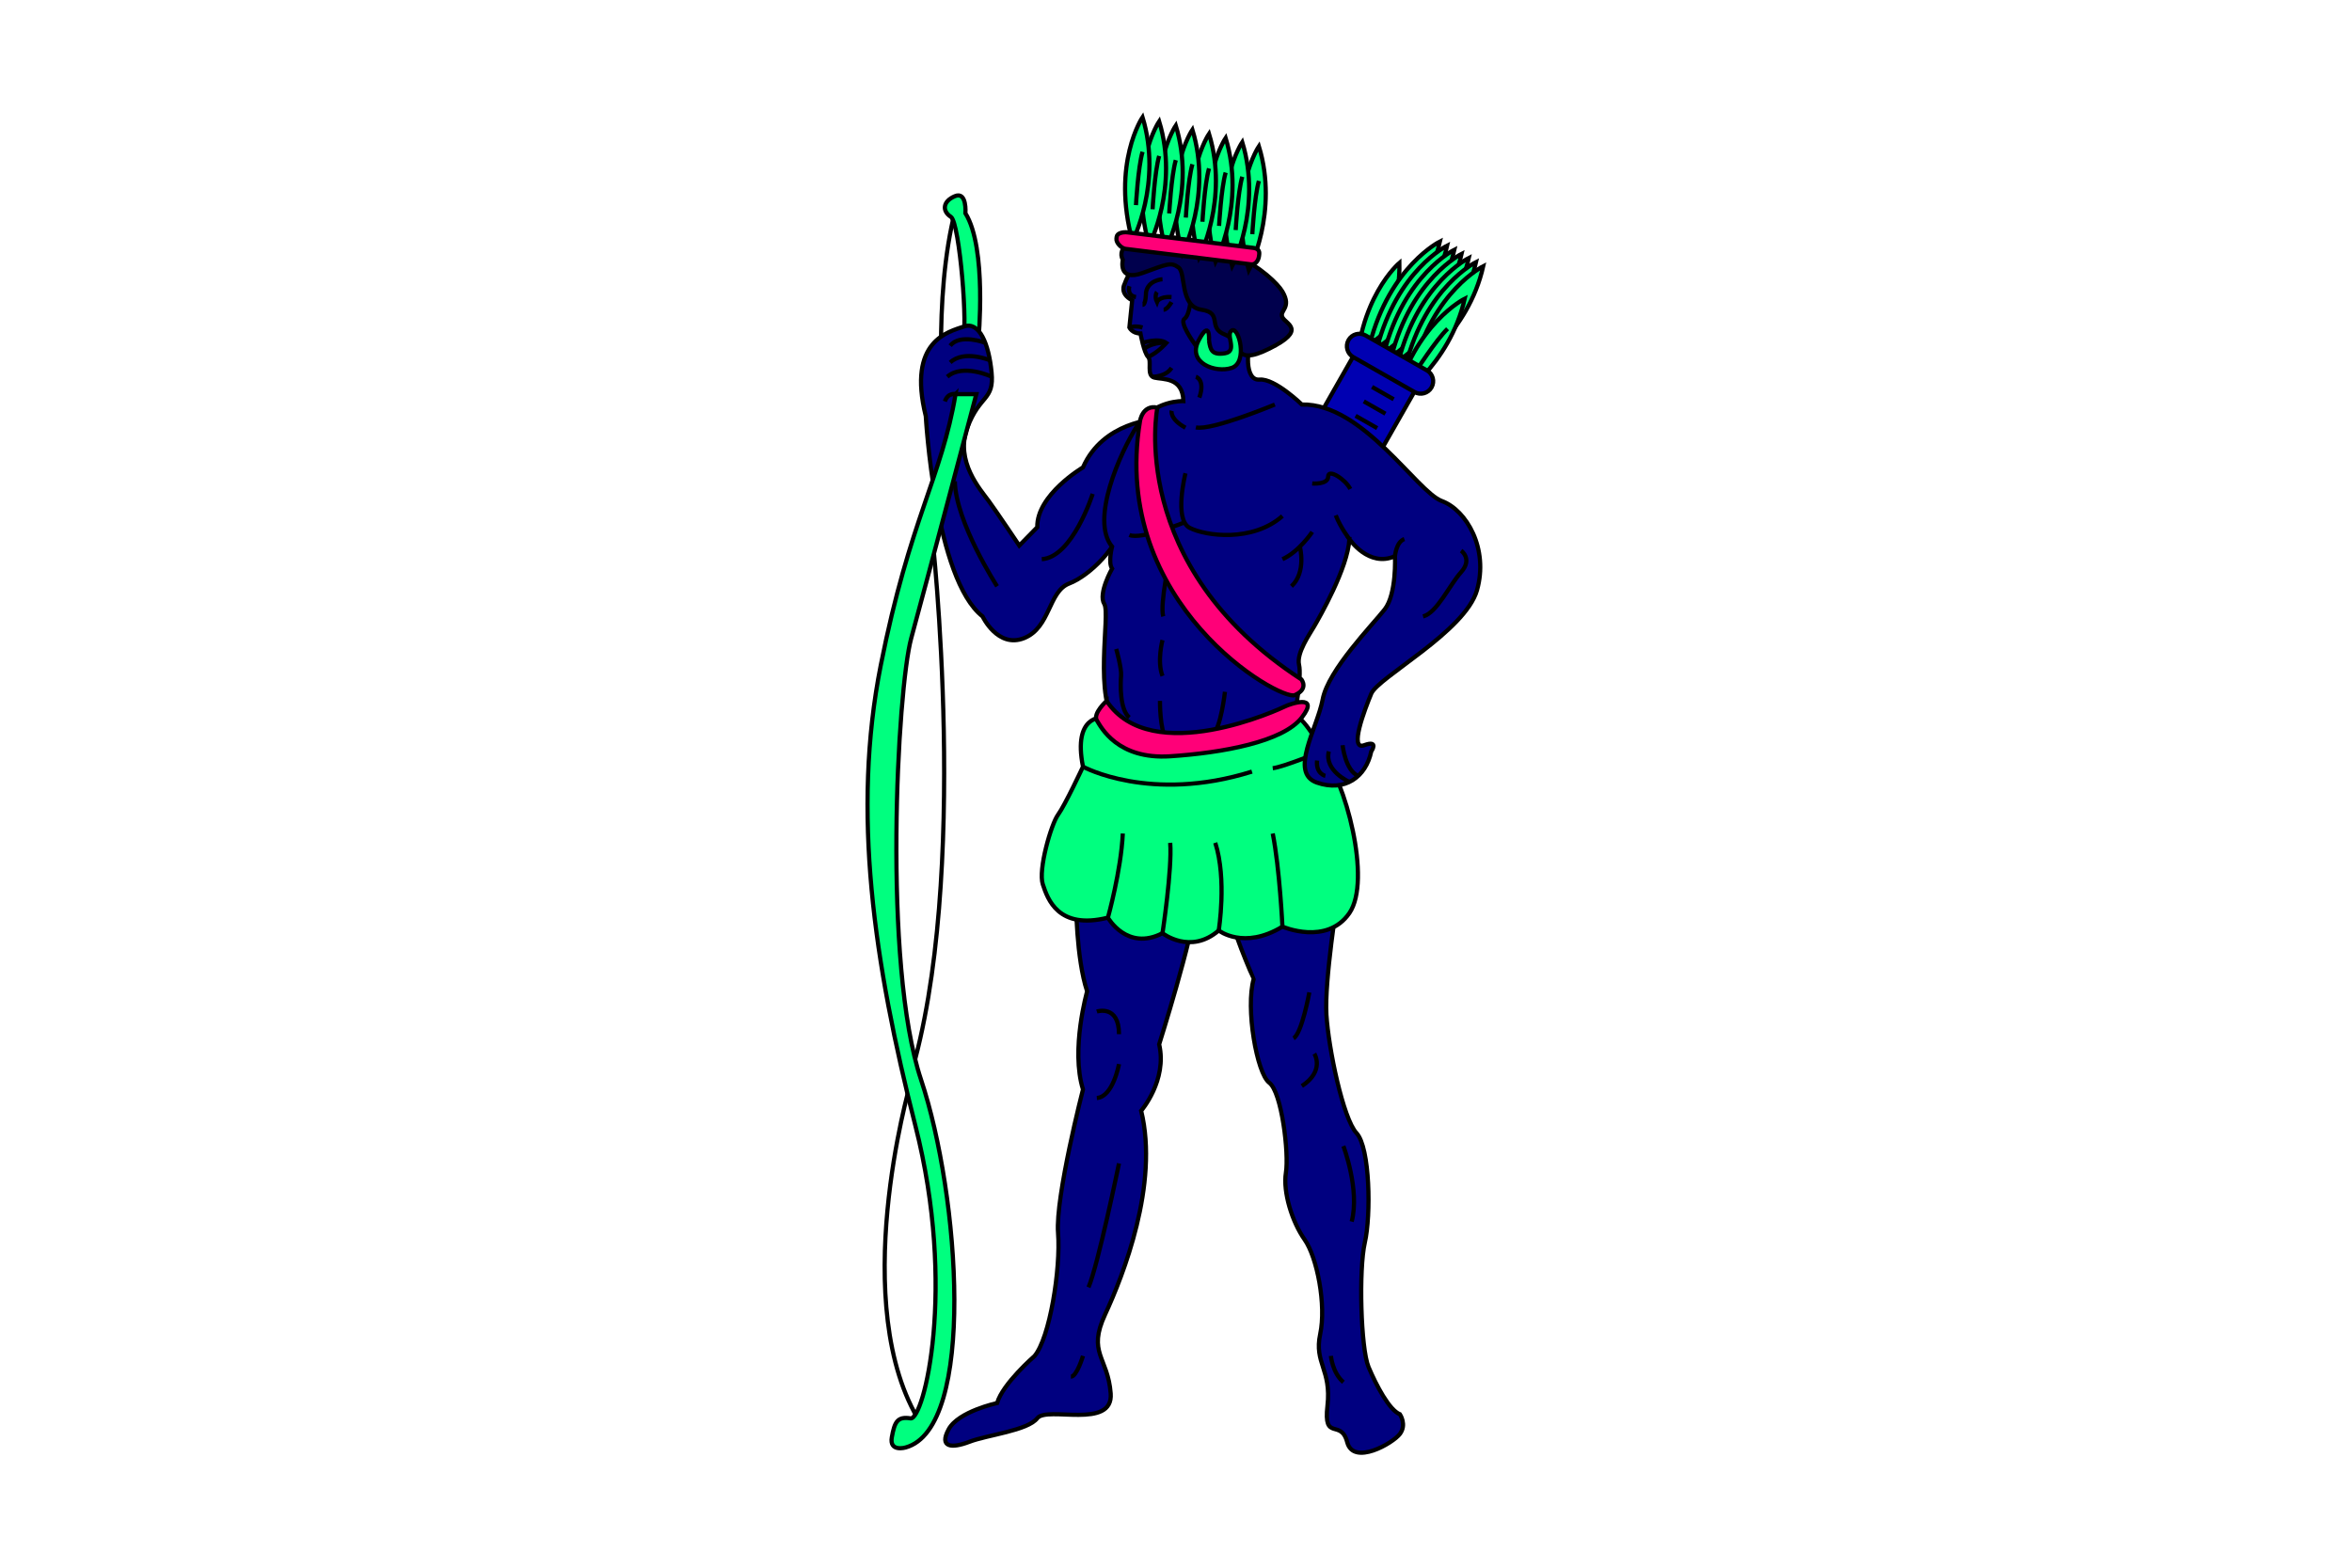 <?xml version="1.0" encoding="UTF-8" standalone="no"?>
<!-- Created with Inkscape (http://www.inkscape.org/) -->

<svg
   width="768"
   height="512"
   viewBox="0 0 203.2 135.467"
   version="1.1"
   id="SVGRoot"
   inkscape:version="1.2.1 (9c6d41e410, 2022-07-14)"
   sodipodi:docname="native_shieldholder.svg"
   inkscape:export-filename="native_shieldholder.png"
   inkscape:export-xdpi="96"
   inkscape:export-ydpi="96"
   xmlns:inkscape="http://www.inkscape.org/namespaces/inkscape"
   xmlns:sodipodi="http://sodipodi.sourceforge.net/DTD/sodipodi-0.dtd"
   xmlns="http://www.w3.org/2000/svg"
   xmlns:svg="http://www.w3.org/2000/svg"
   xmlns:rdf="http://www.w3.org/1999/02/22-rdf-syntax-ns#"
   xmlns:cc="http://creativecommons.org/ns#"
   xmlns:dc="http://purl.org/dc/elements/1.1/">
  <sodipodi:namedview
     id="base"
     pagecolor="#ffffff"
     bordercolor="#666666"
     borderopacity="1.0"
     inkscape:pageopacity="0.0"
     inkscape:pageshadow="2"
     inkscape:zoom="0.35"
     inkscape:cx="1412.8571"
     inkscape:cy="971.42857"
     inkscape:document-units="mm"
     inkscape:current-layer="SVGRoot"
     showgrid="false"
     inkscape:window-width="853"
     inkscape:window-height="623"
     inkscape:window-x="-8"
     inkscape:window-y="-8"
     inkscape:window-maximized="1"
     inkscape:showpageshadow="0"
     inkscape:pagecheckerboard="true"
     inkscape:deskcolor="#d1d1d1" />
  <defs
     id="defs10953" />
  <g
     id="g496"
     transform="matrix(0.359,0,0,0.359,62.27,2.646)"
     inkscape:label="native_shieldholder">
    <g
       id="g288"
       inkscape:label="pijlenhouder">
      <g
         id="g3529"
         inkscape:label="pijlen"
         transform="translate(-3.053,3.053)">
        <g
           id="g3540"
           inkscape:label="pijlen">
          <path
             fill="#bc312e"
             stroke="#383634"
             stroke-miterlimit="10"
             d="m 166.371,52.847 c 0,0 -10.276,8.689 -10.452,28.042 0,0 10.795,-11.492 10.452,-28.042 z"
             id="path208"
             style="fill:#00ff7f;fill-opacity:1;stroke:#000000;stroke-width:1.01;stroke-dasharray:none;stroke-opacity:1" />
          <path
             fill="#bc312e"
             stroke="#383634"
             stroke-miterlimit="10"
             d="m 176.123,47.712 c 0,0 -12.064,5.964 -16.886,24.708 0,0 13.242,-8.56 16.886,-24.708 z"
             id="path216"
             style="fill:#00ff7f;fill-opacity:1;stroke:#000000;stroke-width:1.01;stroke-dasharray:none;stroke-opacity:1" />
          <path
             fill="#bc312e"
             stroke="#383634"
             stroke-miterlimit="10"
             d="m 177.86,48.703 c 0,0 -12.064,5.964 -16.886,24.708 0.001,0 13.242,-8.56 16.886,-24.708 z"
             id="path224"
             style="fill:#00ff7f;fill-opacity:1;stroke:#000000;stroke-width:1.01;stroke-dasharray:none;stroke-opacity:1" />
          <path
             fill="#bc312e"
             stroke="#383634"
             stroke-miterlimit="10"
             d="m 179.598,49.693 c 0,0 -12.064,5.965 -16.886,24.708 0,0.001 13.241,-8.56 16.886,-24.708 z"
             id="path232"
             style="fill:#00ff7f;fill-opacity:1;stroke:#000000;stroke-width:1.01;stroke-dasharray:none;stroke-opacity:1" />
          <path
             fill="#bc312e"
             stroke="#383634"
             stroke-miterlimit="10"
             d="m 181.335,50.684 c 0,0 -12.064,5.964 -16.886,24.708 0,0.001 13.241,-8.56 16.886,-24.708 z"
             id="path240"
             style="fill:#00ff7f;fill-opacity:1;stroke:#000000;stroke-width:1.01;stroke-dasharray:none;stroke-opacity:1" />
          <path
             fill="#bc312e"
             stroke="#383634"
             stroke-miterlimit="10"
             d="m 183.073,51.675 c 0,0 -12.064,5.964 -16.886,24.708 0,0 13.241,-8.56 16.886,-24.708 z"
             id="path248"
             style="fill:#00ff7f;fill-opacity:1;stroke:#000000;stroke-width:1.01;stroke-dasharray:none;stroke-opacity:1" />
          <path
             fill="#bc312e"
             stroke="#383634"
             stroke-miterlimit="10"
             d="m 184.81,52.666 c 0,0 -12.064,5.964 -16.886,24.708 0,0 13.242,-8.561 16.886,-24.708 z"
             id="path256"
             style="fill:#00ff7f;fill-opacity:1;stroke:#000000;stroke-width:1.01;stroke-dasharray:none;stroke-opacity:1" />
          <path
             fill="#bc312e"
             stroke="#383634"
             stroke-miterlimit="10"
             d="m 186.547,53.656 c 0,0 -12.064,5.965 -16.886,24.708 0.001,10e-4 13.242,-8.56 16.886,-24.708 z"
             id="path264"
             style="fill:#00ff7f;fill-opacity:1;stroke:#000000;stroke-width:1.01;stroke-dasharray:none;stroke-opacity:1" />
          <path
             fill="#bc312e"
             stroke="#383634"
             stroke-miterlimit="10"
             d="m 182.089,61.475 c 0,0 -12.064,5.964 -16.886,24.708 0,0 13.242,-8.56 16.886,-24.708 z"
             id="path272"
             style="fill:#00ff7f;fill-opacity:1;stroke:#000000;stroke-width:1.01;stroke-dasharray:none;stroke-opacity:1" />
        </g>
        <g
           id="g3551"
           style="display:inline"
           inkscape:label="pijlen structuur">
          <path
             fill="none"
             stroke="#383634"
             stroke-miterlimit="10"
             d="m 170.229,79.078 c 0,0 4.924,-7.632 7.732,-10.364"
             id="path274"
             style="display:inline;stroke:#000000;stroke-width:1.01;stroke-dasharray:none;stroke-opacity:1" />
        </g>
      </g>
      <g
         id="g3476"
         inkscape:label="pijlenhouder">
        <rect
           x="141.17"
           y="77.164"
           transform="matrix(-0.869,-0.495,0.495,-0.869,230.065,261.32)"
           fill="#7c5b37"
           stroke="#383634"
           stroke-miterlimit="10"
           width="17.001"
           height="46.001"
           id="rect278"
           style="fill:#0000b2;fill-opacity:1;stroke:#000000;stroke-width:1.01;stroke-dasharray:none;stroke-opacity:1" />
        <path
           fill="#7c5b37"
           stroke="#383634"
           stroke-miterlimit="10"
           d="m 171.053,85.875 c -0.82,1.438 -2.653,1.94 -4.092,1.12 l -14.768,-8.421 c -1.439,-0.821 -1.94,-2.653 -1.12,-4.093 v 0 c 0.82,-1.438 2.653,-1.939 4.092,-1.12 l 14.768,8.422 c 1.439,0.821 1.941,2.653 1.12,4.092 z"
           id="path280"
           style="display:inline;fill:#0000b2;fill-opacity:1;stroke:#000000;stroke-width:1.01;stroke-dasharray:none;stroke-opacity:1" />
      </g>
      <g
         id="g3481"
         inkscape:label="pijlenhouder structuur">
        <line
           fill="none"
           stroke="#383634"
           stroke-miterlimit="10"
           x1="156.727"
           y1="85.764"
           x2="161.939"
           y2="88.736"
           id="line282"
           style="stroke:#000000;stroke-width:1.01;stroke-dasharray:none;stroke-opacity:1" />
        <line
           fill="none"
           stroke="#383634"
           stroke-miterlimit="10"
           x1="154.746"
           y1="89.239"
           x2="159.958"
           y2="92.211"
           id="line284"
           style="stroke:#000000;stroke-width:1.01;stroke-dasharray:none;stroke-opacity:1" />
        <line
           fill="none"
           stroke="#383634"
           stroke-miterlimit="10"
           x1="152.764"
           y1="92.714"
           x2="157.976"
           y2="95.686"
           id="line286"
           style="stroke:#000000;stroke-width:1.01;stroke-dasharray:none;stroke-opacity:1" />
      </g>
    </g>
    <g
       id="g3274"
       inkscape:label="boog achter">
      <path
         fill="none"
         stroke="#383634"
         stroke-miterlimit="10"
         d="m 53.763,93.543 c 0,0 -2.927,-28.875 2.74,-50.54"
         id="path204"
         style="display:inline;stroke:#000000;stroke-width:1.01;stroke-dasharray:none;stroke-opacity:1"
         inkscape:label="path204" />
      <path
         fill="#bc312e"
         stroke="#383634"
         stroke-miterlimit="10"
         d="m 62.003,74.5 c 0,0 2.125,-22.166 -3.125,-30.541 0,0 0.417,-5.355 -2.542,-4.105 -2.959,1.25 -3.083,3.595 -0.958,4.97 2.125,1.375 4.226,27.676 2.801,29.676 z"
         id="path364"
         inkscape:label="boog"
         style="fill:#00ff7f;fill-opacity:1;stroke:#000000;stroke-width:1.01;stroke-dasharray:none;stroke-opacity:1" />
    </g>
    <g
       id="g382"
       inkscape:label="benen">
      <path
         fill="#583823"
         stroke="#383634"
         stroke-miterlimit="10"
         d="m 121.503,208.5 h 27 c 0,0 -3.25,20.217 -2.75,28.357 0.5,8.142 4,25.018 7.25,28.518 3.25,3.5 3.5,19.813 2,26.313 -1.5,6.5 -0.983,25.525 0.883,29.966 1.866,4.441 4.997,10.395 7.557,11.395 0,0 1.69,2.477 0,4.727 -1.69,2.25 -11.19,7.738 -12.69,1.988 -1.5,-5.75 -5.75,-0.006 -4.75,-8.756 1,-8.75 -3.25,-10.254 -1.75,-17.254 1.5,-7 -0.75,-18.502 -3.75,-22.752 -3,-4.25 -5.25,-11.455 -4.5,-16.104 0.75,-4.647 -1,-19.396 -4,-21.646 -3,-2.25 -5.75,-17.978 -3.75,-24.988 0,-0.002 -5.75,-12.764 -6.75,-19.764 z"
         id="path372"
         style="fill:#000080;fill-opacity:1;stroke:#000000;stroke-width:1.01;stroke-dasharray:none;stroke-opacity:1" />
      <path
         fill="#583823"
         stroke="#383634"
         stroke-miterlimit="10"
         d="m 114.503,209.5 h -29 c 0,0 0,13.749 2.667,21.75 0,0 -4,13.992 -1,23.601 0,0 -6.667,25.879 -6,34.546 0.667,8.667 -2,25.301 -5.667,29.635 0,0 -7.667,6.651 -9,11.318 0,0 -9.333,1.991 -11.667,6.325 -2.334,4.334 0.667,4.662 5,2.996 4.333,-1.666 14,-2.67 16.333,-5.669 2.333,-2.999 18.334,2.807 17.667,-5.973 -0.667,-8.778 -5.667,-9.694 -1.333,-19.028 4.334,-9.334 13,-31.335 8.667,-49.001 0,0 6.333,-7.334 4.333,-16 0,0 8,-25.334 9,-34.5 z"
         id="path384"
         style="fill:#000080;fill-opacity:1;stroke:#000000;stroke-width:1.01;stroke-dasharray:none;stroke-opacity:1" />
    </g>
    <g
       id="g3452"
       inkscape:label="lendelap">
      <g
         id="g3262"
         inkscape:label="lendelap">
        <path
           fill="#bc312e"
           stroke="#383634"
           stroke-miterlimit="10"
           d="m 91.895,165.336 c 0,0 -7.225,-0.665 -4.725,11.836 0,0 -4.333,9.286 -6,11.561 -1.667,2.275 -4.833,13.26 -3.667,16.768 1.166,3.508 3.667,11.008 15.667,8.008 0,0 4.604,8.151 13.135,3.742 0,0 6.698,5.271 13.531,-0.652 0,0 6,4.742 15.333,-0.924 0,0 10.682,4.629 16.114,-3.264 5.432,-7.894 -0.963,-32.012 -6.796,-38.91 0,0 -2.151,-5.8 -6.317,-8.979 l -11.5,4.979 -20.204,2.5 -10.629,-2.5 z"
           id="path396"
           style="display:inline;fill:#00ff7f;fill-opacity:1;stroke:#000000;stroke-width:1.01;stroke-dasharray:none;stroke-opacity:1" />
      </g>
      <g
         id="g410"
         inkscape:label="lendelap structuur"
         style="display:inline">
        <path
           fill="none"
           stroke="#383634"
           stroke-miterlimit="10"
           d="m 87.169,177.173 c 0,0 16.167,8.862 40.667,1.182"
           id="path398"
           style="stroke:#000000;stroke-width:1.01;stroke-dasharray:none;stroke-opacity:1" />
        <path
           fill="none"
           stroke="#383634"
           stroke-miterlimit="10"
           d="m 144.487,173.5 c 0,0 -8.983,3.734 -11.65,4.038"
           id="path400"
           style="stroke:#000000;stroke-width:1.01;stroke-dasharray:none;stroke-opacity:1" />
        <path
           fill="none"
           stroke="#383634"
           stroke-miterlimit="10"
           d="m 93.17,213.508 c 0,0 3.167,-11.335 3.583,-20.251"
           id="path402"
           style="stroke:#000000;stroke-width:1.01;stroke-dasharray:none;stroke-opacity:1" />
        <path
           fill="none"
           stroke="#383634"
           stroke-miterlimit="10"
           d="m 106.305,217.25 c 0,0 2.344,-15.424 1.854,-21.75"
           id="path404"
           style="stroke:#000000;stroke-width:1.01;stroke-dasharray:none;stroke-opacity:1" />
        <path
           fill="none"
           stroke="#383634"
           stroke-miterlimit="10"
           d="m 119.836,216.598 c 0,0 2,-12.295 -0.833,-21.109"
           id="path406"
           style="stroke:#000000;stroke-width:1.01;stroke-dasharray:none;stroke-opacity:1" />
        <path
           fill="none"
           stroke="#383634"
           stroke-miterlimit="10"
           d="m 135.169,215.674 c 0,0 -0.666,-14.001 -2.333,-22.417"
           id="path408"
           style="stroke:#000000;stroke-width:1.01;stroke-dasharray:none;stroke-opacity:1" />
      </g>
    </g>
    <g
       id="g3441"
       inkscape:label="torso">
      <g
         id="g3266"
         inkscape:label="torso"
         style="display:inline">
        <path
           fill="#583823"
           stroke="#383634"
           stroke-miterlimit="10"
           d="m 104.66,93.543 c 0,0 -12.658,0.537 -17.491,11.584 0,0 -11.166,6.583 -11,14.397 l -4.333,4.425 c 0,0 -5.333,-7.967 -7.333,-10.704 -2,-2.738 -8.167,-9.591 -5.167,-17.664 3,-8.074 6.5,-6.428 5.833,-13.333 -0.667,-6.906 -2.951,-12.322 -6.642,-11.031 -3.691,1.291 -13.691,3.357 -9.191,21.574 0,0 2.167,39.209 13.667,48.213 0,0 3.667,7.773 10,5.223 6.333,-2.55 5.833,-11.227 10.833,-13.139 5,-1.912 12.167,-9.05 12.917,-14.981 l 9.44,-19.351 z"
           id="path366"
           style="display:inline;fill:#000080;fill-opacity:1;stroke:#000000;stroke-width:1.01;stroke-dasharray:none;stroke-opacity:1" />
        <path
           fill="#583823"
           stroke="#383634"
           stroke-miterlimit="10"
           d="m 151.283,122.38 c 0,0 4.637,6.948 10.97,4.12 0,0 0.427,9.096 -2.474,12.8 -2.901,3.704 -13.588,14.593 -14.922,21.649 -1.334,7.056 -8.122,17.713 -1.399,20.051 6.723,2.338 11.791,-1.338 13.087,-7.5 0,0 1.96,-2.838 -1.707,-1.5 -3.667,1.338 0.073,-8.46 1.703,-12.396 1.63,-3.935 22.6,-14.961 25.445,-24.908 2.845,-9.946 -2.483,-19.271 -8.483,-21.481 -6,-2.21 -19,-23.554 -33.667,-23.216 0,0 -6.5,-6.333 -10.167,-6 -3.667,0.333 -3.167,-7.5 -1.667,-10 L 125.335,66.832 109.003,54.5 h -8.5 c 0,0 -2.667,4.501 -3.333,6.501 0,0 -1.333,2.25 1.833,3.917 l -0.667,6.542 c 0,0 0.667,1.438 2.667,1.438 0,0 0.833,4.637 1.833,5.637 1,1 -0.5,4.483 1.5,4.983 2,0.5 6.833,-0.175 7,5.659 0,0 -7.167,-0.337 -11.167,5.996 -4,6.333 -11.333,22.568 -6,29.032 0,0 -1,3.799 0,5.297 0,0 -3.417,6.003 -1.875,8.499 1.542,2.497 -2.792,22.688 3.208,29.592 l 4.5,2.908 18.333,0.5 19.833,-6.479 c 0,0 1.667,-9.024 1,-11.858 -0.667,-2.834 2.525,-7.333 3.679,-9.333 1.154,-2.001 8.05,-13.899 8.436,-20.951 z"
           id="path412"
           style="display:inline;fill:#000080;fill-opacity:1;stroke:#000000;stroke-width:1.01;stroke-dasharray:none;stroke-opacity:1" />
      </g>
      <g
         id="g470"
         style="display:inline"
         inkscape:label="torso structuur">
        <path
           fill="none"
           stroke="#383634"
           stroke-miterlimit="10"
           d="m 142.849,246.25 c 0,0 2.593,4.143 -3.012,7.791"
           id="path374"
           style="display:inline;stroke:#000000;stroke-width:1.01;stroke-dasharray:none;stroke-opacity:1" />
        <path
           fill="none"
           stroke="#383634"
           stroke-miterlimit="10"
           d="m 149.836,268.483 c 0,0 4,10.518 2,18.185"
           id="path376"
           style="display:inline;stroke:#000000;stroke-width:1.01;stroke-dasharray:none;stroke-opacity:1" />
        <path
           fill="none"
           stroke="#383634"
           stroke-miterlimit="10"
           d="m 146.836,319 c 0,0 0.333,4.001 3,6.334"
           id="path378"
           style="display:inline;stroke:#000000;stroke-width:1.01;stroke-dasharray:none;stroke-opacity:1" />
        <path
           fill="none"
           stroke="#383634"
           stroke-miterlimit="10"
           d="m 141.642,231.5 c 0,0 -1.806,9.931 -3.806,11.049"
           id="path380"
           style="display:inline;stroke:#000000;stroke-width:1.01;stroke-dasharray:none;stroke-opacity:1" />
        <path
           fill="none"
           stroke="#383634"
           stroke-miterlimit="10"
           d="m 95.836,248.75 c 0,0 -1.415,7.895 -5.333,8.167"
           id="path386"
           style="display:inline;stroke:#000000;stroke-width:1.01;stroke-dasharray:none;stroke-opacity:1" />
        <path
           fill="none"
           stroke="#383634"
           stroke-miterlimit="10"
           d="m 90.503,236.108 c 0,0 5.333,-1.738 5.333,5.451"
           id="path388"
           style="display:inline;stroke:#000000;stroke-width:1.01;stroke-dasharray:none;stroke-opacity:1" />
        <path
           fill="none"
           stroke="#383634"
           stroke-miterlimit="10"
           d="m 95.836,272.666 c 0,0 -5,24.313 -7.333,29.823"
           id="path390"
           style="display:inline;stroke:#000000;stroke-width:1.01;stroke-dasharray:none;stroke-opacity:1" />
        <path
           fill="none"
           stroke="#383634"
           stroke-miterlimit="10"
           d="m 87.169,319 c 0,0 -1.48,4.997 -2.907,4.997"
           id="path392"
           style="display:inline;stroke:#000000;stroke-width:1.01;stroke-dasharray:none;stroke-opacity:1" />
        <path
           fill="none"
           stroke="#383634"
           stroke-miterlimit="10"
           d="m 89.503,111.5 c 0,0 -4.837,15.272 -12.252,15.724"
           id="path368"
           style="stroke:#000000;stroke-width:1.01;stroke-dasharray:none;stroke-opacity:1" />
        <path
           fill="none"
           stroke="#383634"
           stroke-miterlimit="10"
           d="m 66.503,133.751 c 0,0 -10,-15.456 -10.167,-25.268"
           id="path370"
           style="stroke:#000000;stroke-width:1.01;stroke-dasharray:none;stroke-opacity:1" />
        <path
           fill="none"
           stroke="#383634"
           stroke-miterlimit="10"
           d="m 133.336,90 c 0,0 -15.167,6.338 -19,5.505"
           id="path414"
           style="stroke:#000000;stroke-width:1.01;stroke-dasharray:none;stroke-opacity:1" />
        <path
           fill="none"
           stroke="#383634"
           stroke-miterlimit="10"
           d="m 108.503,91.505 c 0,0 -0.5,1.984 3.333,4.076"
           id="path416"
           style="stroke:#000000;stroke-width:1.01;stroke-dasharray:none;stroke-opacity:1" />
        <path
           fill="none"
           stroke="#383634"
           stroke-miterlimit="10"
           d="m 111.836,106.545 c 0,0 -2.833,11.126 1,13.126 3.833,2 15.166,3.5 22.333,-2.833"
           id="path418"
           style="stroke:#000000;stroke-width:1.01;stroke-dasharray:none;stroke-opacity:1" />
        <path
           fill="none"
           stroke="#383634"
           stroke-miterlimit="10"
           d="m 111.605,118.364 c 0,0 -10.436,4.266 -13.269,3.036"
           id="path420"
           style="stroke:#000000;stroke-width:1.01;stroke-dasharray:none;stroke-opacity:1" />
        <path
           fill="none"
           stroke="#383634"
           stroke-miterlimit="10"
           d="m 108.159,126.5 c 0,0 -2.533,11.503 -1.678,14.503"
           id="path422"
           style="stroke:#000000;stroke-width:1.01;stroke-dasharray:none;stroke-opacity:1" />
        <path
           fill="none"
           stroke="#383634"
           stroke-miterlimit="10"
           d="m 106.305,146.702 c 0,0 -1.364,5.135 0,8.635"
           id="path424"
           style="stroke:#000000;stroke-width:1.01;stroke-dasharray:none;stroke-opacity:1" />
        <path
           fill="none"
           stroke="#383634"
           stroke-miterlimit="10"
           d="m 121.336,159.146 c 0,0 -0.997,8.909 -3,10.354"
           id="path426"
           style="stroke:#000000;stroke-width:1.01;stroke-dasharray:none;stroke-opacity:1" />
        <path
           fill="none"
           stroke="#383634"
           stroke-miterlimit="10"
           d="m 105.699,161.336 c 0,0 -0.07,6.888 1.534,9.36"
           id="path428"
           style="stroke:#000000;stroke-width:1.01;stroke-dasharray:none;stroke-opacity:1" />
        <path
           fill="none"
           stroke="#383634"
           stroke-miterlimit="10"
           d="m 95.169,148.836 c 0,0 1.334,4.667 1.167,6.5 -0.167,1.833 -0.333,8.167 2,10"
           id="path430"
           style="stroke:#000000;stroke-width:1.01;stroke-dasharray:none;stroke-opacity:1" />
        <path
           fill="none"
           stroke="#383634"
           stroke-miterlimit="10"
           d="m 142.336,109.003 c 0,0 3.833,0.333 3.833,-1.667 0,-2 4.167,0.667 5.333,3"
           id="path432"
           style="stroke:#000000;stroke-width:1.01;stroke-dasharray:none;stroke-opacity:1" />
        <path
           fill="none"
           stroke="#383634"
           stroke-miterlimit="10"
           d="m 151.283,122.38 c 0,0 -2.114,-2.71 -3.28,-5.71"
           id="path434"
           style="stroke:#000000;stroke-width:1.01;stroke-dasharray:none;stroke-opacity:1" />
        <path
           fill="none"
           stroke="#383634"
           stroke-miterlimit="10"
           d="m 178.169,125.17 c 0,0 2.833,2 0,5.167 -2.833,3.167 -5.827,9.833 -9.164,10.667"
           id="path436"
           style="stroke:#000000;stroke-width:1.01;stroke-dasharray:none;stroke-opacity:1" />
        <path
           fill="none"
           stroke="#383634"
           stroke-miterlimit="10"
           d="m 162.253,126.5 c 0,0 0.265,-3.41 2.257,-4.12"
           id="path438"
           style="stroke:#000000;stroke-width:1.01;stroke-dasharray:none;stroke-opacity:1" />
        <path
           fill="none"
           stroke="#383634"
           stroke-miterlimit="10"
           d="m 149.643,172 c 0,0 0.649,6.098 3.754,7.384"
           id="path440"
           style="stroke:#000000;stroke-width:1.01;stroke-dasharray:none;stroke-opacity:1" />
        <path
           fill="none"
           stroke="#383634"
           stroke-miterlimit="10"
           d="m 151.283,180.846 c 0,0 -6.113,-2.682 -4.947,-7.346"
           id="path442"
           style="stroke:#000000;stroke-width:1.01;stroke-dasharray:none;stroke-opacity:1" />
        <path
           fill="none"
           stroke="#383634"
           stroke-miterlimit="10"
           d="m 145.503,179.384 c 0,0 -2.333,-0.503 -2,-3.692"
           id="path444"
           style="stroke:#000000;stroke-width:1.01;stroke-dasharray:none;stroke-opacity:1" />
        <path
           fill="none"
           stroke="#383634"
           stroke-miterlimit="10"
           d="m 106.305,59.841 c 0,0 -3.469,0.167 -3.969,3.167 0,0 0,3 -0.833,3"
           id="path446"
           style="stroke:#000000;stroke-width:1.01;stroke-dasharray:none;stroke-opacity:1" />
        <path
           fill="none"
           stroke="#383634"
           stroke-miterlimit="10"
           d="m 98.336,71.459 c 0,0 1.333,-0.548 3.167,0"
           id="path448"
           style="stroke:#000000;stroke-width:1.01;stroke-dasharray:none;stroke-opacity:1" />
        <path
           fill="none"
           stroke="#383634"
           stroke-miterlimit="10"
           d="m 101.503,75.174 c 0,0 3.792,-1.334 5.729,0 0,0 -2.063,2.384 -4.396,3.359"
           id="path450"
           style="stroke:#000000;stroke-width:1.01;stroke-dasharray:none;stroke-opacity:1" />
        <path
           fill="none"
           stroke="#383634"
           stroke-miterlimit="10"
           d="m 107.232,75.174 c 0,0 -2.777,-0.401 -5.336,1.383"
           id="path452"
           style="stroke:#000000;stroke-width:1.01;stroke-dasharray:none;stroke-opacity:1" />
        <path
           fill="none"
           stroke="#383634"
           stroke-miterlimit="10"
           d="m 104.971,62.924 c 0,0 -0.699,0.917 0,2.417 0,0 0.489,-1.416 3.511,-1.208"
           id="path454"
           style="stroke:#000000;stroke-width:1.01;stroke-dasharray:none;stroke-opacity:1" />
        <path
           fill="none"
           stroke="#383634"
           stroke-miterlimit="10"
           d="m 108.481,65.341 c 0,0 -1.009,1.833 -1.911,1.833"
           id="path456"
           style="stroke:#000000;stroke-width:1.01;stroke-dasharray:none;stroke-opacity:1" />
        <path
           fill="none"
           stroke="#383634"
           stroke-miterlimit="10"
           d="m 113.169,64.133 c 0,0 -0.295,4.375 -1.564,5.208 -1.269,0.833 1.898,5.343 2.731,6.505"
           id="path458"
           style="stroke:#000000;stroke-width:1.01;stroke-dasharray:none;stroke-opacity:1" />
        <path
           fill="none"
           stroke="#383634"
           stroke-miterlimit="10"
           d="m 103.904,83.32 c 0,0 3.222,0.021 4.577,-2.146"
           id="path460"
           style="stroke:#000000;stroke-width:1.01;stroke-dasharray:none;stroke-opacity:1" />
        <path
           fill="none"
           stroke="#383634"
           stroke-miterlimit="10"
           d="m 98.336,61.508 c 0,0 -0.727,2.24 1.583,2.625"
           id="path462"
           style="stroke:#000000;stroke-width:1.01;stroke-dasharray:none;stroke-opacity:1" />
        <path
           fill="none"
           stroke="#383634"
           stroke-miterlimit="10"
           d="m 114.336,83.32 c 0,0 2.333,0.688 0.833,5.021"
           id="path464"
           style="stroke:#000000;stroke-width:1.01;stroke-dasharray:none;stroke-opacity:1" />
        <path
           fill="none"
           stroke="#383634"
           stroke-miterlimit="10"
           d="m 142.336,120.674 c 0,0 -3.167,4.766 -7.167,6.55"
           id="path466"
           style="stroke:#000000;stroke-width:1.01;stroke-dasharray:none;stroke-opacity:1" />
        <path
           fill="none"
           stroke="#383634"
           stroke-miterlimit="10"
           d="m 139.361,124.202 c 0,0 1.64,6.127 -2.026,9.549"
           id="path468"
           style="stroke:#000000;stroke-width:1.01;stroke-dasharray:none;stroke-opacity:1" />
      </g>
    </g>
    <g
       id="g3152"
       inkscape:label="haar">
      <path
         fill="#382723"
         stroke="#383634"
         stroke-miterlimit="10"
         d="m 99.92,50.168 c 0,0 -4.786,1.819 -3.167,5 0,0 -1.25,5.333 4.75,3.167 6,-2.166 6.813,-2.666 8.656,-1.333 1.843,1.333 0.233,9.399 5.513,10.172 5.28,0.771 1.331,4.328 5.664,5.994 4.333,1.666 1.5,7.942 10.667,3.388 9.167,-4.554 4,-5.888 3.167,-7.555 -0.833,-1.667 2.333,-2.196 0,-6.183 -2.333,-3.985 -16.5,-15.65 -35.25,-12.65 z"
         id="path474"
         style="display:inline;fill:#00004d;fill-opacity:1;stroke:#000000;stroke-width:1.01;stroke-dasharray:none;stroke-opacity:1" />
    </g>
    <g
       id="g3149"
       inkscape:label="oorring">
      <path
         fill="#958131"
         stroke="#383634"
         stroke-miterlimit="10"
         d="m 117.503,74.581 c 0,0 0.336,-5.421 -2.499,0 -2.835,5.421 4.102,7.938 7.995,6.593 3.893,-1.345 1.663,-9.999 0,-9.002 -1.663,0.997 1.504,4.997 -1.663,5.497 -3.167,0.5 -3.528,-0.837 -3.833,-3.088 z"
         id="path476"
         style="fill:#00ff7f;fill-opacity:1;stroke:#000000;stroke-width:1.01;stroke-dasharray:none;stroke-opacity:1" />
    </g>
    <g
       id="g3311"
       inkscape:label="verenkroon"
       style="display:inline">
      <g
         id="g3395"
         inkscape:label="verenkroon">
        <path
           fill="#bc312e"
           stroke="#383634"
           stroke-miterlimit="10"
           d="m 129.503,27.836 c 0,0 -7.525,11.157 -2.429,29.829 0,0 7.262,-13.996 2.429,-29.829 z"
           id="path302"
           style="fill:#00ff80;fill-opacity:1;stroke:#000000;stroke-width:1.01;stroke-dasharray:none;stroke-opacity:1" />
        <path
           fill="#bc312e"
           stroke="#383634"
           stroke-miterlimit="10"
           d="m 125.503,26.836 c 0,0 -7.525,11.157 -2.429,29.829 0,0 7.262,-13.996 2.429,-29.829 z"
           id="path310"
           style="fill:#00ff80;fill-opacity:1;stroke:#000000;stroke-width:1.01;stroke-dasharray:none;stroke-opacity:1" />
        <path
           fill="#bc312e"
           stroke="#383634"
           stroke-miterlimit="10"
           d="m 121.503,25.836 c 0,0 -7.525,11.157 -2.429,29.829 0,0 7.262,-13.996 2.429,-29.829 z"
           id="path318"
           style="fill:#00ff80;fill-opacity:1;stroke:#000000;stroke-width:1.01;stroke-dasharray:none;stroke-opacity:1" />
        <path
           fill="#bc312e"
           stroke="#383634"
           stroke-miterlimit="10"
           d="m 117.503,24.836 c 0,0 -7.525,11.157 -2.429,29.829 0,0 7.262,-13.996 2.429,-29.829 z"
           id="path326"
           style="fill:#00ff80;fill-opacity:1;stroke:#000000;stroke-width:1.01;stroke-dasharray:none;stroke-opacity:1" />
        <path
           fill="#bc312e"
           stroke="#383634"
           stroke-miterlimit="10"
           d="m 113.503,23.836 c 0,0 -7.525,11.157 -2.429,29.829 0,0 7.262,-13.996 2.429,-29.829 z"
           id="path334"
           style="fill:#00ff80;fill-opacity:1;stroke:#000000;stroke-width:1.01;stroke-dasharray:none;stroke-opacity:1" />
        <path
           fill="#bc312e"
           stroke="#383634"
           stroke-miterlimit="10"
           d="m 109.503,22.836 c 0,0 -7.525,11.157 -2.429,29.829 0,0 7.262,-13.996 2.429,-29.829 z"
           id="path342"
           style="fill:#00ff80;fill-opacity:1;stroke:#000000;stroke-width:1.01;stroke-dasharray:none;stroke-opacity:1" />
        <path
           fill="#bc312e"
           stroke="#383634"
           stroke-miterlimit="10"
           d="m 105.503,21.836 c 0,0 -7.525,11.157 -2.429,29.829 0,0 7.262,-13.996 2.429,-29.829 z"
           id="path350"
           style="fill:#00ff80;fill-opacity:1;stroke:#000000;stroke-width:1.01;stroke-dasharray:none;stroke-opacity:1" />
        <path
           fill="#bc312e"
           stroke="#383634"
           stroke-miterlimit="10"
           d="m 101.503,20.836 c 0,0 -7.525,11.157 -2.429,29.829 0,0 7.262,-13.996 2.429,-29.829 z"
           id="path358"
           style="display:inline;fill:#00ff80;fill-opacity:1;stroke:#000000;stroke-width:1.01;stroke-dasharray:none;stroke-opacity:1" />
      </g>
      <g
         id="g3405"
         inkscape:label="verenkroon structuur">
        <path
           fill="none"
           stroke="#383634"
           stroke-miterlimit="10"
           d="m 127.92,49.003 c 0,0 0.498,-9.068 1.583,-12.833"
           id="path304"
           style="stroke:#000000;stroke-width:1.01;stroke-dasharray:none;stroke-opacity:1" />
        <path
           fill="none"
           stroke="#383634"
           stroke-miterlimit="10"
           d="m 123.92,48.003 c 0,0 0.498,-9.068 1.583,-12.833"
           id="path312"
           style="stroke:#000000;stroke-width:1.01;stroke-dasharray:none;stroke-opacity:1" />
        <path
           fill="none"
           stroke="#383634"
           stroke-miterlimit="10"
           d="m 119.92,47.003 c 0,0 0.498,-9.068 1.583,-12.833"
           id="path320"
           style="stroke:#000000;stroke-width:1.01;stroke-dasharray:none;stroke-opacity:1" />
        <path
           fill="none"
           stroke="#383634"
           stroke-miterlimit="10"
           d="m 115.92,46.003 c 0,0 0.498,-9.068 1.583,-12.833"
           id="path328"
           style="stroke:#000000;stroke-width:1.01;stroke-dasharray:none;stroke-opacity:1" />
        <path
           fill="none"
           stroke="#383634"
           stroke-miterlimit="10"
           d="m 111.92,45.003 c 0,0 0.498,-9.068 1.583,-12.833"
           id="path336"
           style="stroke:#000000;stroke-width:1.01;stroke-dasharray:none;stroke-opacity:1" />
        <path
           fill="none"
           stroke="#383634"
           stroke-miterlimit="10"
           d="m 107.92,44.003 c 0,0 0.498,-9.068 1.583,-12.833"
           id="path344"
           style="stroke:#000000;stroke-width:1.01;stroke-dasharray:none;stroke-opacity:1" />
        <path
           fill="none"
           stroke="#383634"
           stroke-miterlimit="10"
           d="m 103.92,43.003 c 0,0 0.498,-9.068 1.583,-12.833"
           id="path352"
           style="stroke:#000000;stroke-width:1.01;stroke-dasharray:none;stroke-opacity:1" />
        <path
           fill="none"
           stroke="#383634"
           stroke-miterlimit="10"
           d="m 99.92,42.003 c 0,0 0.498,-9.068 1.583,-12.833"
           id="path360"
           style="display:inline;stroke:#000000;stroke-width:1.01;stroke-dasharray:none;stroke-opacity:1" />
      </g>
    </g>
    <g
       id="g3135"
       inkscape:label="banden">
      <path
         fill="#d3cec2"
         stroke="#383634"
         stroke-miterlimit="10"
         d="m 92.853,161.336 c 0,0 -3.35,3.03 -2.35,4.68 1,1.65 4.979,9.484 17.656,8.65 12.677,-0.834 27.177,-3.494 31.677,-9.331 4.5,-5.837 -3,-3.206 -4,-2.688 -1,0.518 -32.134,15.026 -42.983,-1.311 z"
         id="path472"
         style="display:inline;fill:#ff0078;fill-opacity:1;stroke:#000000;stroke-width:1.01;stroke-dasharray:none;stroke-opacity:1"
         inkscape:label="heupband" />
      <path
         fill="#d3cec2"
         stroke="#383634"
         stroke-miterlimit="10"
         d="m 105.073,90.73 c 0,0 -7.61,37.984 34.654,65.434 0,0 1.853,2.28 -1.585,3.78 -3.438,1.5 -44.534,-21.759 -37.254,-65.946 -0.001,-0.001 0.58,-3.999 4.185,-3.268 z"
         id="path478"
         style="display:inline;fill:#ff0078;fill-opacity:1;stroke:#000000;stroke-width:1.01;stroke-dasharray:none;stroke-opacity:1"
         inkscape:label="borstband" />
      <path
         fill="#d3cec2"
         stroke="#383634"
         stroke-miterlimit="10"
         d="m 129.525,54.321 c -0.112,0.906 -0.795,2.071 -1.896,1.937 L 97.44,52.534 c -1.102,-0.136 -2.332,-1.537 -2.22,-2.443 l 0.058,-0.469 c 0.112,-0.906 1.55,-1.194 2.652,-1.059 l 30.188,3.724 c 1.1,0.136 1.576,0.659 1.464,1.565 z"
         id="path488"
         inkscape:label="hoofdband"
         style="fill:#ff0078;fill-opacity:1;stroke:#000000;stroke-width:1.01;stroke-dasharray:none;stroke-opacity:1" />
    </g>
    <g
       id="g3141"
       inkscape:label="vingers">
      <path
         fill="none"
         stroke="#383634"
         stroke-miterlimit="10"
         d="m 56.503,87.5 c 0,0 -1.772,-0.5 -2.574,1.75"
         id="path480"
         inkscape:label="path480"
         style="stroke:#000000;stroke-width:1.01;stroke-dasharray:none;stroke-opacity:1" />
      <path
         fill="none"
         stroke="#383634"
         stroke-miterlimit="10"
         d="m 65.241,83.32 c 0,0 -6.988,-3.305 -10.738,0"
         id="path482"
         style="stroke:#000000;stroke-width:1.01;stroke-dasharray:none;stroke-opacity:1" />
      <path
         fill="none"
         stroke="#383634"
         stroke-miterlimit="10"
         d="m 64.775,79.349 c 0,0 -6.221,-2.599 -9.559,0.526"
         id="path484"
         style="stroke:#000000;stroke-width:1.01;stroke-dasharray:none;stroke-opacity:1" />
      <path
         fill="none"
         stroke="#383634"
         stroke-miterlimit="10"
         d="m 63.649,75.135 c 0,0 -6.096,-2.319 -8.434,0.71"
         id="path486"
         style="stroke:#000000;stroke-width:1.01;stroke-dasharray:none;stroke-opacity:1" />
    </g>
    <g
       id="g3132"
       inkscape:label="boog voor">
      <path
         fill="none"
         stroke="#383634"
         stroke-miterlimit="10"
         d="m 50.836,121.118 c 0,0 9.333,82.798 -5.333,131.007"
         id="path490"
         style="stroke:#000000;stroke-width:1.01;stroke-dasharray:none;stroke-opacity:1" />
      <path
         fill="none"
         stroke="#383634"
         stroke-miterlimit="10"
         d="m 45.503,253.917 c 0,0 -15.284,53.084 2.691,81.417"
         id="path492"
         style="stroke:#000000;stroke-width:1.01;stroke-dasharray:none;stroke-opacity:1" />
      <path
         fill="#bc312e"
         stroke="#383634"
         stroke-miterlimit="10"
         d="m 56.503,87.5 h 5 c 0,0 -12.333,46.587 -15.667,58.75 -3.334,12.163 -6.951,78.379 2.358,106.25 9.309,27.871 13.309,83.813 -3.691,88.538 0,0 -4,1.191 -3.333,-2.476 0.667,-3.667 1.333,-5.033 4.5,-4.532 3.167,0.501 11.167,-31.182 1.167,-70.432 -10,-39.25 -15.333,-75.598 -8.333,-110.842 7,-35.244 14.665,-45.256 17.999,-65.256 z"
         id="path494"
         style="display:inline;fill:#00ff7f;fill-opacity:1;stroke:#000000;stroke-width:1.01;stroke-dasharray:none;stroke-opacity:1"
         inkscape:label="boog" />
    </g>
  </g>
</svg>
